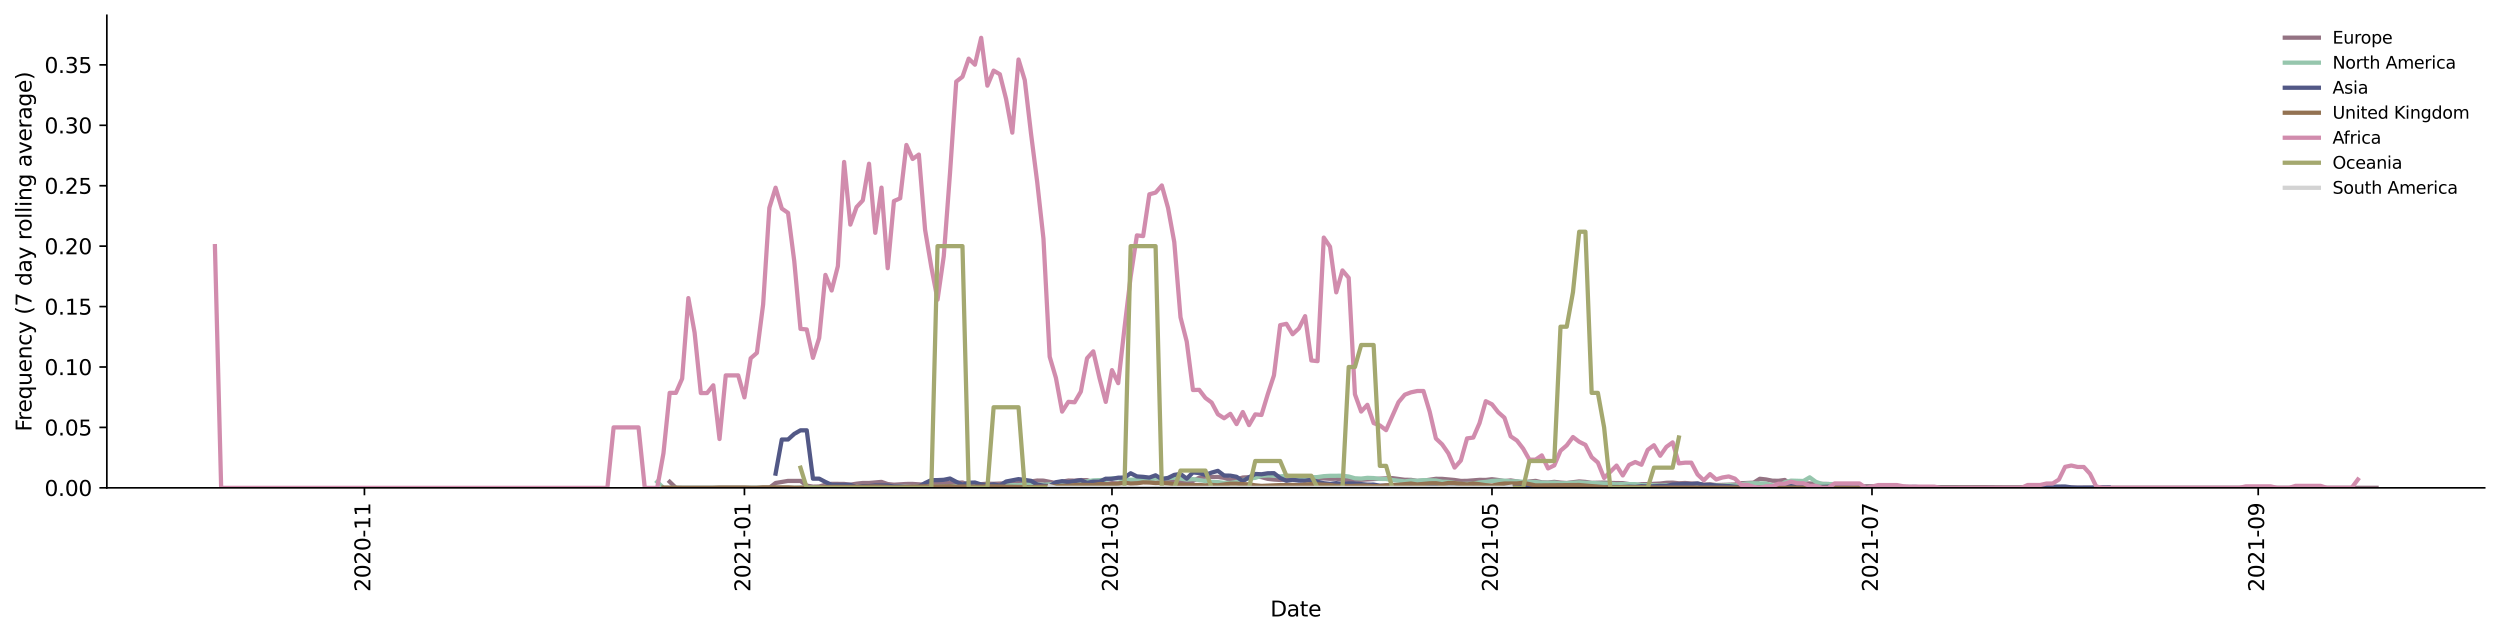 <?xml version="1.0" encoding="utf-8" standalone="no"?>
<!DOCTYPE svg PUBLIC "-//W3C//DTD SVG 1.1//EN"
  "http://www.w3.org/Graphics/SVG/1.1/DTD/svg11.dtd">
<svg height="298.621pt" version="1.1" viewBox="0 0 1173.344 298.621" width="1173.344pt" xmlns="http://www.w3.org/2000/svg" xmlns:xlink="http://www.w3.org/1999/xlink">
 <defs>
  <style type="text/css">*{stroke-linecap:butt;stroke-linejoin:round;}</style>
 </defs>
 <g id="figure_1">
  <g id="patch_1">
   <path d="M 0 298.621 
L 1173.344 298.621 
L 1173.344 0 
L 0 0 
z
" style="fill:#ffffff;"/>
  </g>
  <g id="axes_1">
   <g id="patch_2">
    <path d="M 50.144 228.96 
L 1166.144 228.96 
L 1166.144 7.2 
L 50.144 7.2 
z
" style="fill:#ffffff;"/>
   </g>
   <g id="matplotlib.axis_1">
    <g id="xtick_1">
     <g id="line2d_1">
      <defs>
       <path d="M 0 0 
L 0 3.5 
" id="ma0081a79ae" style="stroke:#000000;stroke-width:0.8;"/>
      </defs>
      <g>
       <use style="stroke:#000000;stroke-width:0.8;" x="171.041" xlink:href="#ma0081a79ae" y="228.96"/>
      </g>
     </g>
     <g id="text_1">
      <!-- 2020-11 -->
      <g transform="translate(173.801 277.743)rotate(-90)scale(0.1 -0.1)">
       <defs>
        <path d="M 1228 531 
L 3431 531 
L 3431 0 
L 469 0 
L 469 531 
Q 828 903 1448 1529 
Q 2069 2156 2228 2338 
Q 2531 2678 2651 2914 
Q 2772 3150 2772 3378 
Q 2772 3750 2511 3984 
Q 2250 4219 1831 4219 
Q 1534 4219 1204 4116 
Q 875 4013 500 3803 
L 500 4441 
Q 881 4594 1212 4672 
Q 1544 4750 1819 4750 
Q 2544 4750 2975 4387 
Q 3406 4025 3406 3419 
Q 3406 3131 3298 2873 
Q 3191 2616 2906 2266 
Q 2828 2175 2409 1742 
Q 1991 1309 1228 531 
z
" id="DejaVuSans-32" transform="scale(0.016)"/>
        <path d="M 2034 4250 
Q 1547 4250 1301 3770 
Q 1056 3291 1056 2328 
Q 1056 1369 1301 889 
Q 1547 409 2034 409 
Q 2525 409 2770 889 
Q 3016 1369 3016 2328 
Q 3016 3291 2770 3770 
Q 2525 4250 2034 4250 
z
M 2034 4750 
Q 2819 4750 3233 4129 
Q 3647 3509 3647 2328 
Q 3647 1150 3233 529 
Q 2819 -91 2034 -91 
Q 1250 -91 836 529 
Q 422 1150 422 2328 
Q 422 3509 836 4129 
Q 1250 4750 2034 4750 
z
" id="DejaVuSans-30" transform="scale(0.016)"/>
        <path d="M 313 2009 
L 1997 2009 
L 1997 1497 
L 313 1497 
L 313 2009 
z
" id="DejaVuSans-2d" transform="scale(0.016)"/>
        <path d="M 794 531 
L 1825 531 
L 1825 4091 
L 703 3866 
L 703 4441 
L 1819 4666 
L 2450 4666 
L 2450 531 
L 3481 531 
L 3481 0 
L 794 0 
L 794 531 
z
" id="DejaVuSans-31" transform="scale(0.016)"/>
       </defs>
       <use xlink:href="#DejaVuSans-32"/>
       <use x="63.623" xlink:href="#DejaVuSans-30"/>
       <use x="127.246" xlink:href="#DejaVuSans-32"/>
       <use x="190.869" xlink:href="#DejaVuSans-30"/>
       <use x="254.492" xlink:href="#DejaVuSans-2d"/>
       <use x="290.576" xlink:href="#DejaVuSans-31"/>
       <use x="354.199" xlink:href="#DejaVuSans-31"/>
      </g>
     </g>
    </g>
    <g id="xtick_2">
     <g id="line2d_2">
      <g>
       <use style="stroke:#000000;stroke-width:0.8;" x="349.391" xlink:href="#ma0081a79ae" y="228.96"/>
      </g>
     </g>
     <g id="text_2">
      <!-- 2021-01 -->
      <g transform="translate(352.15 277.743)rotate(-90)scale(0.1 -0.1)">
       <use xlink:href="#DejaVuSans-32"/>
       <use x="63.623" xlink:href="#DejaVuSans-30"/>
       <use x="127.246" xlink:href="#DejaVuSans-32"/>
       <use x="190.869" xlink:href="#DejaVuSans-31"/>
       <use x="254.492" xlink:href="#DejaVuSans-2d"/>
       <use x="290.576" xlink:href="#DejaVuSans-30"/>
       <use x="354.199" xlink:href="#DejaVuSans-31"/>
      </g>
     </g>
    </g>
    <g id="xtick_3">
     <g id="line2d_3">
      <g>
       <use style="stroke:#000000;stroke-width:0.8;" x="521.893" xlink:href="#ma0081a79ae" y="228.96"/>
      </g>
     </g>
     <g id="text_3">
      <!-- 2021-03 -->
      <g transform="translate(524.652 277.743)rotate(-90)scale(0.1 -0.1)">
       <defs>
        <path d="M 2597 2516 
Q 3050 2419 3304 2112 
Q 3559 1806 3559 1356 
Q 3559 666 3084 287 
Q 2609 -91 1734 -91 
Q 1441 -91 1130 -33 
Q 819 25 488 141 
L 488 750 
Q 750 597 1062 519 
Q 1375 441 1716 441 
Q 2309 441 2620 675 
Q 2931 909 2931 1356 
Q 2931 1769 2642 2001 
Q 2353 2234 1838 2234 
L 1294 2234 
L 1294 2753 
L 1863 2753 
Q 2328 2753 2575 2939 
Q 2822 3125 2822 3475 
Q 2822 3834 2567 4026 
Q 2313 4219 1838 4219 
Q 1578 4219 1281 4162 
Q 984 4106 628 3988 
L 628 4550 
Q 988 4650 1302 4700 
Q 1616 4750 1894 4750 
Q 2613 4750 3031 4423 
Q 3450 4097 3450 3541 
Q 3450 3153 3228 2886 
Q 3006 2619 2597 2516 
z
" id="DejaVuSans-33" transform="scale(0.016)"/>
       </defs>
       <use xlink:href="#DejaVuSans-32"/>
       <use x="63.623" xlink:href="#DejaVuSans-30"/>
       <use x="127.246" xlink:href="#DejaVuSans-32"/>
       <use x="190.869" xlink:href="#DejaVuSans-31"/>
       <use x="254.492" xlink:href="#DejaVuSans-2d"/>
       <use x="290.576" xlink:href="#DejaVuSans-30"/>
       <use x="354.199" xlink:href="#DejaVuSans-33"/>
      </g>
     </g>
    </g>
    <g id="xtick_4">
     <g id="line2d_4">
      <g>
       <use style="stroke:#000000;stroke-width:0.8;" x="700.242" xlink:href="#ma0081a79ae" y="228.96"/>
      </g>
     </g>
     <g id="text_4">
      <!-- 2021-05 -->
      <g transform="translate(703.002 277.743)rotate(-90)scale(0.1 -0.1)">
       <defs>
        <path d="M 691 4666 
L 3169 4666 
L 3169 4134 
L 1269 4134 
L 1269 2991 
Q 1406 3038 1543 3061 
Q 1681 3084 1819 3084 
Q 2600 3084 3056 2656 
Q 3513 2228 3513 1497 
Q 3513 744 3044 326 
Q 2575 -91 1722 -91 
Q 1428 -91 1123 -41 
Q 819 9 494 109 
L 494 744 
Q 775 591 1075 516 
Q 1375 441 1709 441 
Q 2250 441 2565 725 
Q 2881 1009 2881 1497 
Q 2881 1984 2565 2268 
Q 2250 2553 1709 2553 
Q 1456 2553 1204 2497 
Q 953 2441 691 2322 
L 691 4666 
z
" id="DejaVuSans-35" transform="scale(0.016)"/>
       </defs>
       <use xlink:href="#DejaVuSans-32"/>
       <use x="63.623" xlink:href="#DejaVuSans-30"/>
       <use x="127.246" xlink:href="#DejaVuSans-32"/>
       <use x="190.869" xlink:href="#DejaVuSans-31"/>
       <use x="254.492" xlink:href="#DejaVuSans-2d"/>
       <use x="290.576" xlink:href="#DejaVuSans-30"/>
       <use x="354.199" xlink:href="#DejaVuSans-35"/>
      </g>
     </g>
    </g>
    <g id="xtick_5">
     <g id="line2d_5">
      <g>
       <use style="stroke:#000000;stroke-width:0.8;" x="878.592" xlink:href="#ma0081a79ae" y="228.96"/>
      </g>
     </g>
     <g id="text_5">
      <!-- 2021-07 -->
      <g transform="translate(881.351 277.743)rotate(-90)scale(0.1 -0.1)">
       <defs>
        <path d="M 525 4666 
L 3525 4666 
L 3525 4397 
L 1831 0 
L 1172 0 
L 2766 4134 
L 525 4134 
L 525 4666 
z
" id="DejaVuSans-37" transform="scale(0.016)"/>
       </defs>
       <use xlink:href="#DejaVuSans-32"/>
       <use x="63.623" xlink:href="#DejaVuSans-30"/>
       <use x="127.246" xlink:href="#DejaVuSans-32"/>
       <use x="190.869" xlink:href="#DejaVuSans-31"/>
       <use x="254.492" xlink:href="#DejaVuSans-2d"/>
       <use x="290.576" xlink:href="#DejaVuSans-30"/>
       <use x="354.199" xlink:href="#DejaVuSans-37"/>
      </g>
     </g>
    </g>
    <g id="xtick_6">
     <g id="line2d_6">
      <g>
       <use style="stroke:#000000;stroke-width:0.8;" x="1059.865" xlink:href="#ma0081a79ae" y="228.96"/>
      </g>
     </g>
     <g id="text_6">
      <!-- 2021-09 -->
      <g transform="translate(1062.624 277.743)rotate(-90)scale(0.1 -0.1)">
       <defs>
        <path d="M 703 97 
L 703 672 
Q 941 559 1184 500 
Q 1428 441 1663 441 
Q 2288 441 2617 861 
Q 2947 1281 2994 2138 
Q 2813 1869 2534 1725 
Q 2256 1581 1919 1581 
Q 1219 1581 811 2004 
Q 403 2428 403 3163 
Q 403 3881 828 4315 
Q 1253 4750 1959 4750 
Q 2769 4750 3195 4129 
Q 3622 3509 3622 2328 
Q 3622 1225 3098 567 
Q 2575 -91 1691 -91 
Q 1453 -91 1209 -44 
Q 966 3 703 97 
z
M 1959 2075 
Q 2384 2075 2632 2365 
Q 2881 2656 2881 3163 
Q 2881 3666 2632 3958 
Q 2384 4250 1959 4250 
Q 1534 4250 1286 3958 
Q 1038 3666 1038 3163 
Q 1038 2656 1286 2365 
Q 1534 2075 1959 2075 
z
" id="DejaVuSans-39" transform="scale(0.016)"/>
       </defs>
       <use xlink:href="#DejaVuSans-32"/>
       <use x="63.623" xlink:href="#DejaVuSans-30"/>
       <use x="127.246" xlink:href="#DejaVuSans-32"/>
       <use x="190.869" xlink:href="#DejaVuSans-31"/>
       <use x="254.492" xlink:href="#DejaVuSans-2d"/>
       <use x="290.576" xlink:href="#DejaVuSans-30"/>
       <use x="354.199" xlink:href="#DejaVuSans-39"/>
      </g>
     </g>
    </g>
    <g id="text_7">
     <!-- Date -->
     <g transform="translate(596.193 289.341)scale(0.1 -0.1)">
      <defs>
       <path d="M 1259 4147 
L 1259 519 
L 2022 519 
Q 2988 519 3436 956 
Q 3884 1394 3884 2338 
Q 3884 3275 3436 3711 
Q 2988 4147 2022 4147 
L 1259 4147 
z
M 628 4666 
L 1925 4666 
Q 3281 4666 3915 4102 
Q 4550 3538 4550 2338 
Q 4550 1131 3912 565 
Q 3275 0 1925 0 
L 628 0 
L 628 4666 
z
" id="DejaVuSans-44" transform="scale(0.016)"/>
       <path d="M 2194 1759 
Q 1497 1759 1228 1600 
Q 959 1441 959 1056 
Q 959 750 1161 570 
Q 1363 391 1709 391 
Q 2188 391 2477 730 
Q 2766 1069 2766 1631 
L 2766 1759 
L 2194 1759 
z
M 3341 1997 
L 3341 0 
L 2766 0 
L 2766 531 
Q 2569 213 2275 61 
Q 1981 -91 1556 -91 
Q 1019 -91 701 211 
Q 384 513 384 1019 
Q 384 1609 779 1909 
Q 1175 2209 1959 2209 
L 2766 2209 
L 2766 2266 
Q 2766 2663 2505 2880 
Q 2244 3097 1772 3097 
Q 1472 3097 1187 3025 
Q 903 2953 641 2809 
L 641 3341 
Q 956 3463 1253 3523 
Q 1550 3584 1831 3584 
Q 2591 3584 2966 3190 
Q 3341 2797 3341 1997 
z
" id="DejaVuSans-61" transform="scale(0.016)"/>
       <path d="M 1172 4494 
L 1172 3500 
L 2356 3500 
L 2356 3053 
L 1172 3053 
L 1172 1153 
Q 1172 725 1289 603 
Q 1406 481 1766 481 
L 2356 481 
L 2356 0 
L 1766 0 
Q 1100 0 847 248 
Q 594 497 594 1153 
L 594 3053 
L 172 3053 
L 172 3500 
L 594 3500 
L 594 4494 
L 1172 4494 
z
" id="DejaVuSans-74" transform="scale(0.016)"/>
       <path d="M 3597 1894 
L 3597 1613 
L 953 1613 
Q 991 1019 1311 708 
Q 1631 397 2203 397 
Q 2534 397 2845 478 
Q 3156 559 3463 722 
L 3463 178 
Q 3153 47 2828 -22 
Q 2503 -91 2169 -91 
Q 1331 -91 842 396 
Q 353 884 353 1716 
Q 353 2575 817 3079 
Q 1281 3584 2069 3584 
Q 2775 3584 3186 3129 
Q 3597 2675 3597 1894 
z
M 3022 2063 
Q 3016 2534 2758 2815 
Q 2500 3097 2075 3097 
Q 1594 3097 1305 2825 
Q 1016 2553 972 2059 
L 3022 2063 
z
" id="DejaVuSans-65" transform="scale(0.016)"/>
      </defs>
      <use xlink:href="#DejaVuSans-44"/>
      <use x="77.002" xlink:href="#DejaVuSans-61"/>
      <use x="138.281" xlink:href="#DejaVuSans-74"/>
      <use x="177.49" xlink:href="#DejaVuSans-65"/>
     </g>
    </g>
   </g>
   <g id="matplotlib.axis_2">
    <g id="ytick_1">
     <g id="line2d_7">
      <defs>
       <path d="M 0 0 
L -3.5 0 
" id="m4ad07dc335" style="stroke:#000000;stroke-width:0.8;"/>
      </defs>
      <g>
       <use style="stroke:#000000;stroke-width:0.8;" x="50.144" xlink:href="#m4ad07dc335" y="228.96"/>
      </g>
     </g>
     <g id="text_8">
      <!-- 0.00 -->
      <g transform="translate(20.878 232.759)scale(0.1 -0.1)">
       <defs>
        <path d="M 684 794 
L 1344 794 
L 1344 0 
L 684 0 
L 684 794 
z
" id="DejaVuSans-2e" transform="scale(0.016)"/>
       </defs>
       <use xlink:href="#DejaVuSans-30"/>
       <use x="63.623" xlink:href="#DejaVuSans-2e"/>
       <use x="95.41" xlink:href="#DejaVuSans-30"/>
       <use x="159.033" xlink:href="#DejaVuSans-30"/>
      </g>
     </g>
    </g>
    <g id="ytick_2">
     <g id="line2d_8">
      <g>
       <use style="stroke:#000000;stroke-width:0.8;" x="50.144" xlink:href="#m4ad07dc335" y="200.601"/>
      </g>
     </g>
     <g id="text_9">
      <!-- 0.05 -->
      <g transform="translate(20.878 204.4)scale(0.1 -0.1)">
       <use xlink:href="#DejaVuSans-30"/>
       <use x="63.623" xlink:href="#DejaVuSans-2e"/>
       <use x="95.41" xlink:href="#DejaVuSans-30"/>
       <use x="159.033" xlink:href="#DejaVuSans-35"/>
      </g>
     </g>
    </g>
    <g id="ytick_3">
     <g id="line2d_9">
      <g>
       <use style="stroke:#000000;stroke-width:0.8;" x="50.144" xlink:href="#m4ad07dc335" y="172.241"/>
      </g>
     </g>
     <g id="text_10">
      <!-- 0.10 -->
      <g transform="translate(20.878 176.041)scale(0.1 -0.1)">
       <use xlink:href="#DejaVuSans-30"/>
       <use x="63.623" xlink:href="#DejaVuSans-2e"/>
       <use x="95.41" xlink:href="#DejaVuSans-31"/>
       <use x="159.033" xlink:href="#DejaVuSans-30"/>
      </g>
     </g>
    </g>
    <g id="ytick_4">
     <g id="line2d_10">
      <g>
       <use style="stroke:#000000;stroke-width:0.8;" x="50.144" xlink:href="#m4ad07dc335" y="143.882"/>
      </g>
     </g>
     <g id="text_11">
      <!-- 0.15 -->
      <g transform="translate(20.878 147.681)scale(0.1 -0.1)">
       <use xlink:href="#DejaVuSans-30"/>
       <use x="63.623" xlink:href="#DejaVuSans-2e"/>
       <use x="95.41" xlink:href="#DejaVuSans-31"/>
       <use x="159.033" xlink:href="#DejaVuSans-35"/>
      </g>
     </g>
    </g>
    <g id="ytick_5">
     <g id="line2d_11">
      <g>
       <use style="stroke:#000000;stroke-width:0.8;" x="50.144" xlink:href="#m4ad07dc335" y="115.523"/>
      </g>
     </g>
     <g id="text_12">
      <!-- 0.20 -->
      <g transform="translate(20.878 119.322)scale(0.1 -0.1)">
       <use xlink:href="#DejaVuSans-30"/>
       <use x="63.623" xlink:href="#DejaVuSans-2e"/>
       <use x="95.41" xlink:href="#DejaVuSans-32"/>
       <use x="159.033" xlink:href="#DejaVuSans-30"/>
      </g>
     </g>
    </g>
    <g id="ytick_6">
     <g id="line2d_12">
      <g>
       <use style="stroke:#000000;stroke-width:0.8;" x="50.144" xlink:href="#m4ad07dc335" y="87.164"/>
      </g>
     </g>
     <g id="text_13">
      <!-- 0.25 -->
      <g transform="translate(20.878 90.963)scale(0.1 -0.1)">
       <use xlink:href="#DejaVuSans-30"/>
       <use x="63.623" xlink:href="#DejaVuSans-2e"/>
       <use x="95.41" xlink:href="#DejaVuSans-32"/>
       <use x="159.033" xlink:href="#DejaVuSans-35"/>
      </g>
     </g>
    </g>
    <g id="ytick_7">
     <g id="line2d_13">
      <g>
       <use style="stroke:#000000;stroke-width:0.8;" x="50.144" xlink:href="#m4ad07dc335" y="58.804"/>
      </g>
     </g>
     <g id="text_14">
      <!-- 0.30 -->
      <g transform="translate(20.878 62.604)scale(0.1 -0.1)">
       <use xlink:href="#DejaVuSans-30"/>
       <use x="63.623" xlink:href="#DejaVuSans-2e"/>
       <use x="95.41" xlink:href="#DejaVuSans-33"/>
       <use x="159.033" xlink:href="#DejaVuSans-30"/>
      </g>
     </g>
    </g>
    <g id="ytick_8">
     <g id="line2d_14">
      <g>
       <use style="stroke:#000000;stroke-width:0.8;" x="50.144" xlink:href="#m4ad07dc335" y="30.445"/>
      </g>
     </g>
     <g id="text_15">
      <!-- 0.35 -->
      <g transform="translate(20.878 34.244)scale(0.1 -0.1)">
       <use xlink:href="#DejaVuSans-30"/>
       <use x="63.623" xlink:href="#DejaVuSans-2e"/>
       <use x="95.41" xlink:href="#DejaVuSans-33"/>
       <use x="159.033" xlink:href="#DejaVuSans-35"/>
      </g>
     </g>
    </g>
    <g id="text_16">
     <!-- Frequency (7 day rolling average) -->
     <g transform="translate(14.798 202.529)rotate(-90)scale(0.1 -0.1)">
      <defs>
       <path d="M 628 4666 
L 3309 4666 
L 3309 4134 
L 1259 4134 
L 1259 2759 
L 3109 2759 
L 3109 2228 
L 1259 2228 
L 1259 0 
L 628 0 
L 628 4666 
z
" id="DejaVuSans-46" transform="scale(0.016)"/>
       <path d="M 2631 2963 
Q 2534 3019 2420 3045 
Q 2306 3072 2169 3072 
Q 1681 3072 1420 2755 
Q 1159 2438 1159 1844 
L 1159 0 
L 581 0 
L 581 3500 
L 1159 3500 
L 1159 2956 
Q 1341 3275 1631 3429 
Q 1922 3584 2338 3584 
Q 2397 3584 2469 3576 
Q 2541 3569 2628 3553 
L 2631 2963 
z
" id="DejaVuSans-72" transform="scale(0.016)"/>
       <path d="M 947 1747 
Q 947 1113 1208 752 
Q 1469 391 1925 391 
Q 2381 391 2643 752 
Q 2906 1113 2906 1747 
Q 2906 2381 2643 2742 
Q 2381 3103 1925 3103 
Q 1469 3103 1208 2742 
Q 947 2381 947 1747 
z
M 2906 525 
Q 2725 213 2448 61 
Q 2172 -91 1784 -91 
Q 1150 -91 751 415 
Q 353 922 353 1747 
Q 353 2572 751 3078 
Q 1150 3584 1784 3584 
Q 2172 3584 2448 3432 
Q 2725 3281 2906 2969 
L 2906 3500 
L 3481 3500 
L 3481 -1331 
L 2906 -1331 
L 2906 525 
z
" id="DejaVuSans-71" transform="scale(0.016)"/>
       <path d="M 544 1381 
L 544 3500 
L 1119 3500 
L 1119 1403 
Q 1119 906 1312 657 
Q 1506 409 1894 409 
Q 2359 409 2629 706 
Q 2900 1003 2900 1516 
L 2900 3500 
L 3475 3500 
L 3475 0 
L 2900 0 
L 2900 538 
Q 2691 219 2414 64 
Q 2138 -91 1772 -91 
Q 1169 -91 856 284 
Q 544 659 544 1381 
z
M 1991 3584 
L 1991 3584 
z
" id="DejaVuSans-75" transform="scale(0.016)"/>
       <path d="M 3513 2113 
L 3513 0 
L 2938 0 
L 2938 2094 
Q 2938 2591 2744 2837 
Q 2550 3084 2163 3084 
Q 1697 3084 1428 2787 
Q 1159 2491 1159 1978 
L 1159 0 
L 581 0 
L 581 3500 
L 1159 3500 
L 1159 2956 
Q 1366 3272 1645 3428 
Q 1925 3584 2291 3584 
Q 2894 3584 3203 3211 
Q 3513 2838 3513 2113 
z
" id="DejaVuSans-6e" transform="scale(0.016)"/>
       <path d="M 3122 3366 
L 3122 2828 
Q 2878 2963 2633 3030 
Q 2388 3097 2138 3097 
Q 1578 3097 1268 2742 
Q 959 2388 959 1747 
Q 959 1106 1268 751 
Q 1578 397 2138 397 
Q 2388 397 2633 464 
Q 2878 531 3122 666 
L 3122 134 
Q 2881 22 2623 -34 
Q 2366 -91 2075 -91 
Q 1284 -91 818 406 
Q 353 903 353 1747 
Q 353 2603 823 3093 
Q 1294 3584 2113 3584 
Q 2378 3584 2631 3529 
Q 2884 3475 3122 3366 
z
" id="DejaVuSans-63" transform="scale(0.016)"/>
       <path d="M 2059 -325 
Q 1816 -950 1584 -1140 
Q 1353 -1331 966 -1331 
L 506 -1331 
L 506 -850 
L 844 -850 
Q 1081 -850 1212 -737 
Q 1344 -625 1503 -206 
L 1606 56 
L 191 3500 
L 800 3500 
L 1894 763 
L 2988 3500 
L 3597 3500 
L 2059 -325 
z
" id="DejaVuSans-79" transform="scale(0.016)"/>
       <path id="DejaVuSans-20" transform="scale(0.016)"/>
       <path d="M 1984 4856 
Q 1566 4138 1362 3434 
Q 1159 2731 1159 2009 
Q 1159 1288 1364 580 
Q 1569 -128 1984 -844 
L 1484 -844 
Q 1016 -109 783 600 
Q 550 1309 550 2009 
Q 550 2706 781 3412 
Q 1013 4119 1484 4856 
L 1984 4856 
z
" id="DejaVuSans-28" transform="scale(0.016)"/>
       <path d="M 2906 2969 
L 2906 4863 
L 3481 4863 
L 3481 0 
L 2906 0 
L 2906 525 
Q 2725 213 2448 61 
Q 2172 -91 1784 -91 
Q 1150 -91 751 415 
Q 353 922 353 1747 
Q 353 2572 751 3078 
Q 1150 3584 1784 3584 
Q 2172 3584 2448 3432 
Q 2725 3281 2906 2969 
z
M 947 1747 
Q 947 1113 1208 752 
Q 1469 391 1925 391 
Q 2381 391 2643 752 
Q 2906 1113 2906 1747 
Q 2906 2381 2643 2742 
Q 2381 3103 1925 3103 
Q 1469 3103 1208 2742 
Q 947 2381 947 1747 
z
" id="DejaVuSans-64" transform="scale(0.016)"/>
       <path d="M 1959 3097 
Q 1497 3097 1228 2736 
Q 959 2375 959 1747 
Q 959 1119 1226 758 
Q 1494 397 1959 397 
Q 2419 397 2687 759 
Q 2956 1122 2956 1747 
Q 2956 2369 2687 2733 
Q 2419 3097 1959 3097 
z
M 1959 3584 
Q 2709 3584 3137 3096 
Q 3566 2609 3566 1747 
Q 3566 888 3137 398 
Q 2709 -91 1959 -91 
Q 1206 -91 779 398 
Q 353 888 353 1747 
Q 353 2609 779 3096 
Q 1206 3584 1959 3584 
z
" id="DejaVuSans-6f" transform="scale(0.016)"/>
       <path d="M 603 4863 
L 1178 4863 
L 1178 0 
L 603 0 
L 603 4863 
z
" id="DejaVuSans-6c" transform="scale(0.016)"/>
       <path d="M 603 3500 
L 1178 3500 
L 1178 0 
L 603 0 
L 603 3500 
z
M 603 4863 
L 1178 4863 
L 1178 4134 
L 603 4134 
L 603 4863 
z
" id="DejaVuSans-69" transform="scale(0.016)"/>
       <path d="M 2906 1791 
Q 2906 2416 2648 2759 
Q 2391 3103 1925 3103 
Q 1463 3103 1205 2759 
Q 947 2416 947 1791 
Q 947 1169 1205 825 
Q 1463 481 1925 481 
Q 2391 481 2648 825 
Q 2906 1169 2906 1791 
z
M 3481 434 
Q 3481 -459 3084 -895 
Q 2688 -1331 1869 -1331 
Q 1566 -1331 1297 -1286 
Q 1028 -1241 775 -1147 
L 775 -588 
Q 1028 -725 1275 -790 
Q 1522 -856 1778 -856 
Q 2344 -856 2625 -561 
Q 2906 -266 2906 331 
L 2906 616 
Q 2728 306 2450 153 
Q 2172 0 1784 0 
Q 1141 0 747 490 
Q 353 981 353 1791 
Q 353 2603 747 3093 
Q 1141 3584 1784 3584 
Q 2172 3584 2450 3431 
Q 2728 3278 2906 2969 
L 2906 3500 
L 3481 3500 
L 3481 434 
z
" id="DejaVuSans-67" transform="scale(0.016)"/>
       <path d="M 191 3500 
L 800 3500 
L 1894 563 
L 2988 3500 
L 3597 3500 
L 2284 0 
L 1503 0 
L 191 3500 
z
" id="DejaVuSans-76" transform="scale(0.016)"/>
       <path d="M 513 4856 
L 1013 4856 
Q 1481 4119 1714 3412 
Q 1947 2706 1947 2009 
Q 1947 1309 1714 600 
Q 1481 -109 1013 -844 
L 513 -844 
Q 928 -128 1133 580 
Q 1338 1288 1338 2009 
Q 1338 2731 1133 3434 
Q 928 4138 513 4856 
z
" id="DejaVuSans-29" transform="scale(0.016)"/>
      </defs>
      <use xlink:href="#DejaVuSans-46"/>
      <use x="50.27" xlink:href="#DejaVuSans-72"/>
      <use x="89.133" xlink:href="#DejaVuSans-65"/>
      <use x="150.656" xlink:href="#DejaVuSans-71"/>
      <use x="214.133" xlink:href="#DejaVuSans-75"/>
      <use x="277.512" xlink:href="#DejaVuSans-65"/>
      <use x="339.035" xlink:href="#DejaVuSans-6e"/>
      <use x="402.414" xlink:href="#DejaVuSans-63"/>
      <use x="457.395" xlink:href="#DejaVuSans-79"/>
      <use x="516.574" xlink:href="#DejaVuSans-20"/>
      <use x="548.361" xlink:href="#DejaVuSans-28"/>
      <use x="587.375" xlink:href="#DejaVuSans-37"/>
      <use x="650.998" xlink:href="#DejaVuSans-20"/>
      <use x="682.785" xlink:href="#DejaVuSans-64"/>
      <use x="746.262" xlink:href="#DejaVuSans-61"/>
      <use x="807.541" xlink:href="#DejaVuSans-79"/>
      <use x="866.721" xlink:href="#DejaVuSans-20"/>
      <use x="898.508" xlink:href="#DejaVuSans-72"/>
      <use x="937.371" xlink:href="#DejaVuSans-6f"/>
      <use x="998.553" xlink:href="#DejaVuSans-6c"/>
      <use x="1026.336" xlink:href="#DejaVuSans-6c"/>
      <use x="1054.119" xlink:href="#DejaVuSans-69"/>
      <use x="1081.902" xlink:href="#DejaVuSans-6e"/>
      <use x="1145.281" xlink:href="#DejaVuSans-67"/>
      <use x="1208.758" xlink:href="#DejaVuSans-20"/>
      <use x="1240.545" xlink:href="#DejaVuSans-61"/>
      <use x="1301.824" xlink:href="#DejaVuSans-76"/>
      <use x="1361.004" xlink:href="#DejaVuSans-65"/>
      <use x="1422.527" xlink:href="#DejaVuSans-72"/>
      <use x="1463.641" xlink:href="#DejaVuSans-61"/>
      <use x="1524.92" xlink:href="#DejaVuSans-67"/>
      <use x="1588.396" xlink:href="#DejaVuSans-65"/>
      <use x="1649.92" xlink:href="#DejaVuSans-29"/>
     </g>
    </g>
   </g>
   <g id="line2d_15">
    <path clip-path="url(#p4f7ae1abcd)" d="M 314.306 226.124 
L 317.229 228.96 
L 361.086 228.96 
L 364.01 226.691 
L 369.857 225.708 
L 375.705 225.708 
L 378.628 227.928 
L 381.552 228.406 
L 384.476 228.343 
L 387.4 227.487 
L 390.323 227.083 
L 396.171 227.133 
L 399.095 227.475 
L 402.019 227.012 
L 404.942 226.687 
L 407.866 226.687 
L 413.714 226.172 
L 416.637 227.194 
L 419.561 227.493 
L 425.409 227.142 
L 428.332 227.134 
L 434.18 227.504 
L 437.104 227.366 
L 440.027 226.584 
L 442.951 226.862 
L 445.875 226.615 
L 448.799 226.648 
L 451.722 226.451 
L 454.646 227.563 
L 457.57 227.62 
L 460.494 227.243 
L 463.418 227.01 
L 466.341 227.07 
L 472.189 226.852 
L 475.113 227.21 
L 480.96 226.177 
L 483.884 225.963 
L 486.808 225.542 
L 489.731 225.581 
L 495.579 226.714 
L 498.503 226.056 
L 501.426 225.537 
L 504.35 225.59 
L 507.274 225.32 
L 510.198 225.359 
L 513.121 226.434 
L 516.045 227.072 
L 518.969 227.189 
L 521.893 226.751 
L 524.817 226.914 
L 533.588 225.529 
L 536.512 225.475 
L 539.435 224.731 
L 542.359 224.406 
L 545.283 224.908 
L 548.207 225.22 
L 551.13 225.918 
L 554.054 226.203 
L 556.978 226.3 
L 559.902 225.745 
L 562.825 224.208 
L 565.749 223.693 
L 568.673 223.893 
L 571.597 223.831 
L 574.52 224.262 
L 577.444 225.238 
L 580.368 224.975 
L 583.292 224.122 
L 586.216 223.965 
L 589.139 223.517 
L 592.063 223.933 
L 594.987 224.737 
L 597.911 225.069 
L 600.834 225.258 
L 603.758 225.072 
L 606.682 224.725 
L 609.606 224.107 
L 612.529 224.454 
L 615.453 224.157 
L 624.224 224.707 
L 627.148 224.658 
L 630.072 225.119 
L 632.996 225.408 
L 635.919 225.168 
L 638.843 225.183 
L 650.538 224.501 
L 653.462 224.401 
L 659.31 225.184 
L 662.233 225.214 
L 665.157 225.719 
L 668.081 225.58 
L 673.928 224.726 
L 676.852 224.752 
L 682.7 225.281 
L 685.623 225.716 
L 688.547 225.686 
L 694.395 225.218 
L 697.318 225.262 
L 700.242 224.915 
L 703.166 225.28 
L 706.09 225.819 
L 709.014 225.488 
L 711.937 225.937 
L 714.861 226.521 
L 717.785 226 
L 720.709 225.699 
L 723.632 226.386 
L 726.556 226.477 
L 729.48 226.154 
L 732.404 226.506 
L 735.327 226.694 
L 741.175 225.952 
L 744.099 226.178 
L 747.022 226.625 
L 752.87 226.483 
L 755.794 226.675 
L 761.641 226.756 
L 767.489 227.666 
L 770.413 227.239 
L 773.336 227.225 
L 779.184 226.946 
L 782.108 226.589 
L 785.031 226.524 
L 787.955 226.826 
L 790.879 226.686 
L 793.803 226.916 
L 796.726 227.019 
L 799.65 227.457 
L 802.574 227.306 
L 805.498 227.659 
L 814.269 227.403 
L 817.193 226.802 
L 823.04 226.541 
L 825.964 224.701 
L 828.888 225.035 
L 831.812 225.612 
L 834.735 225.666 
L 837.659 225.27 
L 840.583 227.329 
L 846.43 226.906 
L 849.354 226.903 
L 852.278 227.048 
L 858.125 227.156 
L 861.049 227.531 
L 863.973 227.644 
L 866.897 228.249 
L 869.82 228.414 
L 872.744 228.249 
L 881.516 228.213 
L 884.439 228.226 
L 887.363 228.618 
L 893.211 228.54 
L 899.058 228.727 
L 901.982 228.654 
L 919.524 228.847 
L 931.219 228.816 
L 939.991 228.895 
L 1115.416 228.937 
L 1115.416 228.937 
" style="fill:none;stroke:#947383;stroke-linecap:square;stroke-width:2;"/>
   </g>
   <g id="line2d_16">
    <path clip-path="url(#p4f7ae1abcd)" d="M 308.458 226.152 
L 311.382 228.96 
L 372.781 228.904 
L 381.552 228.656 
L 413.714 228.379 
L 419.561 228.552 
L 422.485 228.416 
L 428.332 228.572 
L 431.256 228.321 
L 437.104 228.547 
L 442.951 228.351 
L 448.799 228.234 
L 457.57 227.844 
L 460.494 227.979 
L 466.341 227.984 
L 469.265 228.172 
L 475.113 227.697 
L 478.036 227.712 
L 483.884 227.29 
L 489.731 227.538 
L 504.35 226.456 
L 510.198 225.921 
L 513.121 225.463 
L 518.969 225.214 
L 521.893 224.502 
L 524.817 224.525 
L 527.74 225.038 
L 530.664 225.168 
L 533.588 224.987 
L 536.512 225.521 
L 542.359 224.595 
L 545.283 224.687 
L 548.207 224.492 
L 551.13 224.158 
L 556.978 225.073 
L 559.902 224.855 
L 568.673 226.225 
L 571.597 226.267 
L 574.52 226.615 
L 577.444 226.68 
L 580.368 226.231 
L 583.292 225.34 
L 586.216 224.618 
L 589.139 224.271 
L 592.063 223.315 
L 594.987 223.144 
L 597.911 223.234 
L 600.834 223.613 
L 603.758 223.278 
L 606.682 223.618 
L 609.606 223.827 
L 612.529 224.171 
L 618.377 223.911 
L 621.301 223.482 
L 624.224 223.313 
L 630.072 223.28 
L 632.996 223.645 
L 635.919 224.473 
L 638.843 224.621 
L 641.767 224.275 
L 644.691 224.379 
L 647.615 224.784 
L 650.538 224.825 
L 653.462 225.298 
L 659.31 225.956 
L 662.233 225.537 
L 665.157 225.654 
L 668.081 225.337 
L 673.928 225.513 
L 676.852 226.077 
L 679.776 226.194 
L 685.623 227.172 
L 691.471 226.993 
L 694.395 226.421 
L 697.318 226.194 
L 700.242 225.739 
L 703.166 225.57 
L 706.09 225.585 
L 709.014 225.923 
L 711.937 225.906 
L 714.861 226.124 
L 720.709 226.242 
L 723.632 226.534 
L 726.556 226.585 
L 729.48 226.514 
L 732.404 226.843 
L 735.327 226.769 
L 741.175 226.401 
L 744.099 226.629 
L 747.022 226.67 
L 752.87 226.966 
L 755.794 227.044 
L 758.717 227.309 
L 761.641 227.192 
L 767.489 227.216 
L 770.413 227.657 
L 773.336 227.648 
L 779.184 227.878 
L 782.108 227.753 
L 793.803 227.729 
L 796.726 228.195 
L 802.574 227.792 
L 805.498 227.775 
L 808.421 227.958 
L 811.345 227.633 
L 814.269 227.843 
L 820.117 226.863 
L 823.04 226.811 
L 828.888 226.934 
L 831.812 227.762 
L 834.735 228.384 
L 837.659 226.368 
L 840.583 225.574 
L 846.43 225.748 
L 849.354 224.033 
L 852.278 226.158 
L 855.202 227.178 
L 861.049 227.178 
L 863.973 228.96 
L 866.897 228.749 
L 872.744 228.66 
L 878.592 228.608 
L 881.516 228.819 
L 887.363 228.908 
L 896.134 228.96 
L 904.906 228.874 
L 910.753 228.754 
L 919.524 228.84 
L 925.372 228.96 
L 928.296 228.925 
L 928.296 228.925 
" style="fill:none;stroke:#96c6ad;stroke-linecap:square;stroke-width:2;"/>
   </g>
   <g id="line2d_17">
    <path clip-path="url(#p4f7ae1abcd)" d="M 364.01 222.287 
L 366.933 206.273 
L 369.857 206.273 
L 372.781 203.635 
L 375.705 201.966 
L 378.628 201.966 
L 381.552 224.654 
L 384.476 224.654 
L 387.4 226.201 
L 390.323 227.565 
L 399.095 227.565 
L 402.019 228.656 
L 404.942 228.165 
L 407.866 228.165 
L 410.79 227.842 
L 416.637 227.842 
L 419.561 228.408 
L 422.485 228.408 
L 425.409 228.731 
L 428.332 228.731 
L 431.256 228.394 
L 434.18 226.722 
L 437.104 225.332 
L 440.027 225.332 
L 442.951 225.193 
L 445.875 224.587 
L 448.799 226.134 
L 451.722 227.524 
L 454.646 226.565 
L 457.57 226.466 
L 460.494 227.409 
L 463.418 227.763 
L 466.341 227.344 
L 469.265 227.927 
L 472.189 226.001 
L 478.036 224.874 
L 483.884 225.668 
L 486.808 227.402 
L 489.731 227.95 
L 492.655 228.11 
L 495.579 226.324 
L 498.503 225.845 
L 501.426 226.276 
L 507.274 225.359 
L 510.198 226.634 
L 513.121 226.056 
L 516.045 226.056 
L 518.969 224.668 
L 521.893 224.723 
L 524.817 224.196 
L 527.74 224.139 
L 530.664 222.121 
L 533.588 223.603 
L 536.512 223.807 
L 539.435 224.153 
L 542.359 223.077 
L 545.283 224.85 
L 548.207 224.307 
L 551.13 222.878 
L 554.054 222.464 
L 556.978 224.655 
L 559.902 221.711 
L 562.825 222.032 
L 565.749 222.871 
L 568.673 221.804 
L 571.597 220.996 
L 574.52 223.178 
L 577.444 223.244 
L 580.368 223.783 
L 583.292 225.815 
L 586.216 224.019 
L 589.139 222.451 
L 592.063 222.593 
L 594.987 222.134 
L 597.911 222.073 
L 600.834 224.341 
L 603.758 225.657 
L 606.682 225.168 
L 609.606 225.571 
L 612.529 225.633 
L 615.453 225.154 
L 618.377 226.115 
L 621.301 226.806 
L 624.224 227.108 
L 627.148 226.75 
L 630.072 227.192 
L 632.996 226.883 
L 635.919 226.947 
L 641.767 227.468 
L 644.691 227.449 
L 647.615 227.946 
L 653.462 227.885 
L 656.386 227.869 
L 659.31 228.261 
L 665.157 228.236 
L 668.081 228.361 
L 671.005 228.605 
L 673.928 228.605 
L 679.776 228.843 
L 682.7 228.843 
L 685.623 228.645 
L 694.395 228.422 
L 700.242 228.374 
L 706.09 227.818 
L 711.937 227.495 
L 714.861 227.652 
L 720.709 228.432 
L 723.632 228.332 
L 726.556 228.546 
L 729.48 228.636 
L 732.404 228.406 
L 735.327 228.3 
L 738.251 228.52 
L 741.175 228.52 
L 744.099 228.35 
L 747.022 228.58 
L 761.641 228.617 
L 764.565 228.437 
L 767.489 228.535 
L 770.413 228.197 
L 773.336 228.336 
L 779.184 228.106 
L 782.108 228.106 
L 785.031 227.413 
L 790.879 227.14 
L 793.803 227.19 
L 796.726 226.91 
L 799.65 227.63 
L 802.574 227.584 
L 808.421 228.176 
L 811.345 228.148 
L 814.269 228.459 
L 817.193 228.652 
L 823.04 228.652 
L 825.964 228.96 
L 828.888 228.96 
L 831.812 228.808 
L 834.735 227.906 
L 846.43 227.813 
L 849.354 228.716 
L 858.125 228.432 
L 861.049 228.553 
L 866.897 228.659 
L 869.82 228.837 
L 872.744 228.724 
L 875.668 228.847 
L 884.439 228.847 
L 887.363 228.732 
L 890.287 228.732 
L 893.211 228.612 
L 899.058 228.526 
L 901.982 228.753 
L 904.906 228.753 
L 907.829 228.874 
L 954.61 228.96 
L 957.533 228.565 
L 960.457 228.422 
L 969.228 228.344 
L 972.152 228.739 
L 975.076 228.881 
L 986.771 228.795 
L 989.695 228.758 
L 989.695 228.758 
" style="fill:none;stroke:#525886;stroke-linecap:square;stroke-width:2;"/>
   </g>
   <g id="line2d_18">
    <path clip-path="url(#p4f7ae1abcd)" d="M 311.382 228.827 
L 320.153 228.96 
L 334.772 228.96 
L 337.696 228.84 
L 349.391 228.84 
L 352.315 228.96 
L 355.238 228.96 
L 358.162 228.743 
L 369.857 228.743 
L 372.781 228.908 
L 381.552 228.859 
L 387.4 228.641 
L 390.323 228.548 
L 396.171 228.542 
L 404.942 228.489 
L 410.79 228.331 
L 416.637 228.526 
L 419.561 228.745 
L 425.409 228.626 
L 434.18 228.264 
L 437.104 228.413 
L 445.875 228.213 
L 448.799 228.456 
L 451.722 228.311 
L 454.646 228.466 
L 460.494 228.414 
L 463.418 228.244 
L 480.96 228.593 
L 483.884 228.697 
L 486.808 228.467 
L 495.579 228.245 
L 498.503 228.023 
L 501.426 228.039 
L 504.35 227.675 
L 507.274 227.557 
L 513.121 227.66 
L 516.045 227.171 
L 518.969 227.348 
L 521.893 227.303 
L 524.817 226.997 
L 527.74 226.53 
L 530.664 226.967 
L 533.588 226.829 
L 536.512 226.417 
L 539.435 226.473 
L 542.359 226.717 
L 545.283 226.656 
L 548.207 226.892 
L 551.13 227.265 
L 554.054 227.467 
L 559.902 227.669 
L 562.825 227.614 
L 565.749 227.812 
L 568.673 227.595 
L 571.597 227.777 
L 577.444 227 
L 580.368 227.015 
L 583.292 227.249 
L 586.216 227.328 
L 589.139 227.785 
L 592.063 228.053 
L 600.834 227.672 
L 606.682 227.589 
L 609.606 227.696 
L 615.453 227.19 
L 624.224 227.642 
L 627.148 228.024 
L 632.996 228.125 
L 638.843 227.943 
L 641.767 227.967 
L 644.691 228.188 
L 647.615 228.114 
L 650.538 227.783 
L 656.386 227.524 
L 662.233 226.941 
L 665.157 227.393 
L 671.005 226.842 
L 673.928 226.796 
L 676.852 227.24 
L 679.776 226.676 
L 682.7 226.745 
L 688.547 227.378 
L 691.471 226.949 
L 694.395 227.281 
L 697.318 227.726 
L 700.242 227.9 
L 703.166 227.316 
L 706.09 226.943 
L 711.937 226.895 
L 714.861 226.614 
L 720.709 227.831 
L 741.175 227.633 
L 752.87 228.659 
L 755.794 228.802 
L 761.641 228.599 
L 767.489 228.699 
L 770.413 228.639 
L 776.26 228.842 
L 782.108 228.848 
L 787.955 228.859 
L 951.686 228.934 
L 951.686 228.934 
" style="fill:none;stroke:#937252;stroke-linecap:square;stroke-width:2;"/>
   </g>
   <g id="line2d_19">
    <path clip-path="url(#p4f7ae1abcd)" d="M 100.871 115.523 
L 103.795 228.96 
L 285.068 228.96 
L 287.992 200.601 
L 299.687 200.601 
L 302.611 228.96 
L 308.458 228.96 
L 311.382 212.755 
L 314.306 184.395 
L 317.229 184.395 
L 320.153 177.723 
L 323.077 139.91 
L 326.001 156.116 
L 328.924 184.475 
L 331.848 184.475 
L 334.772 180.835 
L 337.696 206.043 
L 340.62 176.192 
L 346.467 176.192 
L 349.391 186.504 
L 352.315 168.171 
L 355.238 165.612 
L 358.162 142.925 
L 361.086 97.55 
L 364.01 88.097 
L 366.933 97.885 
L 369.857 99.91 
L 372.781 122.598 
L 375.705 154.36 
L 378.628 154.616 
L 381.552 167.942 
L 384.476 158.624 
L 387.4 129.031 
L 390.323 136.342 
L 393.247 124.915 
L 396.171 76.019 
L 399.095 105.41 
L 402.019 97.19 
L 404.942 94.039 
L 407.866 76.851 
L 410.79 109.262 
L 413.714 88.064 
L 416.637 125.876 
L 419.561 94.366 
L 422.485 93.062 
L 425.409 68.05 
L 428.332 74.604 
L 431.256 72.541 
L 434.18 107.833 
L 437.104 125.342 
L 440.027 140.631 
L 442.951 120.213 
L 445.875 81.245 
L 448.799 38.301 
L 451.722 36.026 
L 454.646 27.518 
L 457.57 30.354 
L 460.494 17.76 
L 463.418 40.198 
L 466.341 33.142 
L 469.265 34.844 
L 472.189 46.445 
L 475.113 62.258 
L 478.036 27.936 
L 480.96 37.604 
L 483.884 62.613 
L 486.808 85.543 
L 489.731 112.011 
L 492.655 167.432 
L 495.579 177.358 
L 498.503 193.186 
L 501.426 188.589 
L 504.35 188.812 
L 507.274 183.808 
L 510.198 168.142 
L 513.121 164.901 
L 516.045 177.506 
L 518.969 188.627 
L 521.893 173.715 
L 524.817 179.828 
L 527.74 154.154 
L 530.664 129.846 
L 533.588 110.478 
L 536.512 110.813 
L 539.435 91.196 
L 542.359 90.402 
L 545.283 87.042 
L 548.207 97.586 
L 551.13 113.631 
L 554.054 148.909 
L 556.978 160.322 
L 559.902 183.058 
L 562.825 182.959 
L 565.749 186.767 
L 568.673 188.937 
L 571.597 194.426 
L 574.52 196.292 
L 577.444 194.236 
L 580.368 199.043 
L 583.292 193.383 
L 586.216 199.518 
L 589.139 194.481 
L 592.063 194.757 
L 594.987 185.103 
L 597.911 176.183 
L 600.834 152.606 
L 603.758 151.983 
L 606.682 156.867 
L 609.606 154.146 
L 612.529 148.384 
L 615.453 169.181 
L 618.377 169.504 
L 621.301 111.513 
L 624.224 115.786 
L 627.148 137.203 
L 630.072 126.928 
L 632.996 130.399 
L 635.919 185.059 
L 638.843 193.161 
L 641.767 189.995 
L 644.691 198.566 
L 647.615 199.674 
L 650.538 201.877 
L 656.386 188.726 
L 659.31 185.247 
L 662.233 184.138 
L 665.157 183.521 
L 668.081 183.521 
L 671.005 193.233 
L 673.928 205.808 
L 676.852 208.558 
L 679.776 212.784 
L 682.7 219.457 
L 685.623 216.144 
L 688.547 205.756 
L 691.471 205.36 
L 694.395 198.613 
L 697.318 188.3 
L 700.242 189.754 
L 703.166 193.479 
L 706.09 196.057 
L 709.014 204.79 
L 711.937 206.761 
L 714.861 210.543 
L 717.785 215.724 
L 720.709 215.724 
L 723.632 213.738 
L 726.556 219.854 
L 729.48 218.419 
L 732.404 211.546 
L 735.327 209.025 
L 738.251 205.121 
L 741.175 207.345 
L 744.099 208.781 
L 747.022 214.568 
L 749.946 217.089 
L 752.87 224.33 
L 758.717 218.512 
L 761.641 223.142 
L 764.565 218.21 
L 767.489 216.843 
L 770.413 218.121 
L 773.336 211.129 
L 776.26 208.968 
L 779.184 213.9 
L 782.108 209.733 
L 785.031 207.62 
L 787.955 217.485 
L 790.879 217.152 
L 793.803 217.152 
L 796.726 222.686 
L 799.65 225.436 
L 802.574 222.527 
L 805.498 225.02 
L 808.421 224.098 
L 811.345 223.613 
L 814.269 224.644 
L 817.193 227.553 
L 820.117 227.553 
L 823.04 228.475 
L 825.964 228.96 
L 828.888 228.264 
L 831.812 228.264 
L 834.735 227.018 
L 837.659 227.018 
L 840.583 226.103 
L 843.507 226.799 
L 846.43 226.799 
L 849.354 228.045 
L 852.278 228.045 
L 855.202 228.96 
L 858.125 228.96 
L 861.049 226.898 
L 872.744 226.898 
L 875.668 228.96 
L 878.592 228.39 
L 881.516 227.653 
L 890.287 227.653 
L 893.211 228.223 
L 896.134 228.404 
L 907.829 228.404 
L 910.753 228.96 
L 948.762 228.96 
L 951.686 227.625 
L 957.533 227.625 
L 960.457 226.95 
L 963.381 226.95 
L 966.305 225.089 
L 969.228 219.119 
L 972.152 218.489 
L 975.076 219.164 
L 978 219.164 
L 980.923 222.359 
L 983.847 228.33 
L 986.771 228.96 
L 1051.094 228.96 
L 1054.017 228.285 
L 1065.713 228.285 
L 1068.636 228.96 
L 1074.484 228.96 
L 1077.408 228.023 
L 1089.103 228.023 
L 1092.026 228.96 
L 1103.721 228.96 
L 1106.645 225.048 
L 1106.645 225.048 
" style="fill:none;stroke:#d18cad;stroke-linecap:square;stroke-width:2;"/>
   </g>
   <g id="line2d_20">
    <path clip-path="url(#p4f7ae1abcd)" d="M 375.705 219.507 
L 378.628 228.96 
L 437.104 228.96 
L 440.027 115.523 
L 451.722 115.523 
L 454.646 228.96 
L 463.418 228.96 
L 466.341 191.148 
L 478.036 191.148 
L 480.96 228.96 
L 527.74 228.96 
L 530.664 115.523 
L 542.359 115.523 
L 545.283 228.96 
L 551.13 228.96 
L 554.054 220.857 
L 565.749 220.857 
L 568.673 228.96 
L 586.216 228.96 
L 589.139 216.356 
L 600.834 216.356 
L 603.758 223.288 
L 615.453 223.288 
L 618.377 228.96 
L 630.072 228.96 
L 632.996 172.241 
L 635.919 172.241 
L 638.843 161.929 
L 644.691 161.929 
L 647.615 218.648 
L 650.538 218.648 
L 653.462 228.96 
L 714.861 228.96 
L 717.785 216.356 
L 729.48 216.356 
L 732.404 153.335 
L 735.327 153.335 
L 738.251 137.13 
L 741.175 108.771 
L 744.099 108.771 
L 747.022 184.395 
L 749.946 184.395 
L 752.87 200.601 
L 755.794 228.96 
L 773.336 228.96 
L 776.26 219.507 
L 785.031 219.507 
L 787.955 205.327 
L 787.955 205.327 
" style="fill:none;stroke:#a4a86f;stroke-linecap:square;stroke-width:2;"/>
   </g>
   <g id="line2d_21">
    <path clip-path="url(#p4f7ae1abcd)" d="M 492.655 228.178 
L 495.579 228.96 
L 498.503 228.96 
L 501.426 228.96 
L 504.35 228.96 
L 507.274 228.96 
L 510.198 228.96 
L 513.121 228.96 
L 516.045 228.96 
L 518.969 228.96 
L 521.893 228.96 
L 524.817 228.96 
L 527.74 228.96 
L 530.664 228.96 
L 533.588 228.96 
L 536.512 228.96 
L 539.435 228.96 
L 542.359 228.96 
L 545.283 228.96 
L 548.207 228.96 
L 551.13 228.96 
L 554.054 228.96 
L 556.978 228.96 
L 559.902 228.96 
L 562.825 228.96 
L 565.749 228.96 
L 568.673 228.96 
L 571.597 228.96 
L 574.52 228.96 
L 577.444 228.96 
L 580.368 228.96 
L 583.292 228.96 
L 586.216 228.96 
L 589.139 228.96 
L 592.063 228.96 
L 594.987 228.96 
L 597.911 228.96 
L 600.834 228.96 
L 603.758 228.96 
L 606.682 228.96 
L 609.606 228.96 
L 612.529 228.96 
L 615.453 228.96 
L 618.377 228.96 
L 621.301 228.96 
L 624.224 228.96 
L 627.148 228.96 
L 630.072 228.96 
L 632.996 228.96 
L 635.919 228.96 
L 638.843 228.96 
L 641.767 228.96 
L 644.691 228.96 
L 647.615 228.96 
L 650.538 228.96 
L 653.462 228.96 
L 656.386 228.96 
L 659.31 228.96 
L 662.233 228.96 
L 665.157 228.96 
L 668.081 228.96 
L 671.005 228.96 
L 673.928 228.96 
L 676.852 228.96 
L 679.776 228.96 
L 682.7 228.96 
L 685.623 228.96 
L 688.547 228.96 
L 691.471 228.96 
L 694.395 228.96 
L 697.318 228.96 
L 700.242 228.96 
L 703.166 228.96 
L 706.09 228.96 
L 709.014 228.473 
" style="fill:none;stroke:#d3d3d3;stroke-linecap:square;stroke-width:2;"/>
   </g>
   <g id="patch_3">
    <path d="M 50.144 228.96 
L 50.144 7.2 
" style="fill:none;stroke:#000000;stroke-linecap:square;stroke-linejoin:miter;stroke-width:0.8;"/>
   </g>
   <g id="patch_4">
    <path d="M 50.144 228.96 
L 1166.144 228.96 
" style="fill:none;stroke:#000000;stroke-linecap:square;stroke-linejoin:miter;stroke-width:0.8;"/>
   </g>
   <g id="legend_1">
    <g id="line2d_22">
     <path d="M 1072.332 17.679 
L 1088.332 17.679 
" style="fill:none;stroke:#947383;stroke-linecap:square;stroke-width:2;"/>
    </g>
    <g id="line2d_23"/>
    <g id="text_17">
     <!-- Europe -->
     <g transform="translate(1094.733 20.479)scale(0.08 -0.08)">
      <defs>
       <path d="M 628 4666 
L 3578 4666 
L 3578 4134 
L 1259 4134 
L 1259 2753 
L 3481 2753 
L 3481 2222 
L 1259 2222 
L 1259 531 
L 3634 531 
L 3634 0 
L 628 0 
L 628 4666 
z
" id="DejaVuSans-45" transform="scale(0.016)"/>
       <path d="M 1159 525 
L 1159 -1331 
L 581 -1331 
L 581 3500 
L 1159 3500 
L 1159 2969 
Q 1341 3281 1617 3432 
Q 1894 3584 2278 3584 
Q 2916 3584 3314 3078 
Q 3713 2572 3713 1747 
Q 3713 922 3314 415 
Q 2916 -91 2278 -91 
Q 1894 -91 1617 61 
Q 1341 213 1159 525 
z
M 3116 1747 
Q 3116 2381 2855 2742 
Q 2594 3103 2138 3103 
Q 1681 3103 1420 2742 
Q 1159 2381 1159 1747 
Q 1159 1113 1420 752 
Q 1681 391 2138 391 
Q 2594 391 2855 752 
Q 3116 1113 3116 1747 
z
" id="DejaVuSans-70" transform="scale(0.016)"/>
      </defs>
      <use xlink:href="#DejaVuSans-45"/>
      <use x="63.184" xlink:href="#DejaVuSans-75"/>
      <use x="126.562" xlink:href="#DejaVuSans-72"/>
      <use x="165.426" xlink:href="#DejaVuSans-6f"/>
      <use x="226.607" xlink:href="#DejaVuSans-70"/>
      <use x="290.084" xlink:href="#DejaVuSans-65"/>
     </g>
    </g>
    <g id="line2d_24">
     <path d="M 1072.332 29.421 
L 1088.332 29.421 
" style="fill:none;stroke:#96c6ad;stroke-linecap:square;stroke-width:2;"/>
    </g>
    <g id="line2d_25"/>
    <g id="text_18">
     <!-- North America -->
     <g transform="translate(1094.733 32.221)scale(0.08 -0.08)">
      <defs>
       <path d="M 628 4666 
L 1478 4666 
L 3547 763 
L 3547 4666 
L 4159 4666 
L 4159 0 
L 3309 0 
L 1241 3903 
L 1241 0 
L 628 0 
L 628 4666 
z
" id="DejaVuSans-4e" transform="scale(0.016)"/>
       <path d="M 3513 2113 
L 3513 0 
L 2938 0 
L 2938 2094 
Q 2938 2591 2744 2837 
Q 2550 3084 2163 3084 
Q 1697 3084 1428 2787 
Q 1159 2491 1159 1978 
L 1159 0 
L 581 0 
L 581 4863 
L 1159 4863 
L 1159 2956 
Q 1366 3272 1645 3428 
Q 1925 3584 2291 3584 
Q 2894 3584 3203 3211 
Q 3513 2838 3513 2113 
z
" id="DejaVuSans-68" transform="scale(0.016)"/>
       <path d="M 2188 4044 
L 1331 1722 
L 3047 1722 
L 2188 4044 
z
M 1831 4666 
L 2547 4666 
L 4325 0 
L 3669 0 
L 3244 1197 
L 1141 1197 
L 716 0 
L 50 0 
L 1831 4666 
z
" id="DejaVuSans-41" transform="scale(0.016)"/>
       <path d="M 3328 2828 
Q 3544 3216 3844 3400 
Q 4144 3584 4550 3584 
Q 5097 3584 5394 3201 
Q 5691 2819 5691 2113 
L 5691 0 
L 5113 0 
L 5113 2094 
Q 5113 2597 4934 2840 
Q 4756 3084 4391 3084 
Q 3944 3084 3684 2787 
Q 3425 2491 3425 1978 
L 3425 0 
L 2847 0 
L 2847 2094 
Q 2847 2600 2669 2842 
Q 2491 3084 2119 3084 
Q 1678 3084 1418 2786 
Q 1159 2488 1159 1978 
L 1159 0 
L 581 0 
L 581 3500 
L 1159 3500 
L 1159 2956 
Q 1356 3278 1631 3431 
Q 1906 3584 2284 3584 
Q 2666 3584 2933 3390 
Q 3200 3197 3328 2828 
z
" id="DejaVuSans-6d" transform="scale(0.016)"/>
      </defs>
      <use xlink:href="#DejaVuSans-4e"/>
      <use x="74.805" xlink:href="#DejaVuSans-6f"/>
      <use x="135.986" xlink:href="#DejaVuSans-72"/>
      <use x="177.1" xlink:href="#DejaVuSans-74"/>
      <use x="216.309" xlink:href="#DejaVuSans-68"/>
      <use x="279.688" xlink:href="#DejaVuSans-20"/>
      <use x="311.475" xlink:href="#DejaVuSans-41"/>
      <use x="379.883" xlink:href="#DejaVuSans-6d"/>
      <use x="477.295" xlink:href="#DejaVuSans-65"/>
      <use x="538.818" xlink:href="#DejaVuSans-72"/>
      <use x="579.932" xlink:href="#DejaVuSans-69"/>
      <use x="607.715" xlink:href="#DejaVuSans-63"/>
      <use x="662.695" xlink:href="#DejaVuSans-61"/>
     </g>
    </g>
    <g id="line2d_26">
     <path d="M 1072.332 41.164 
L 1088.332 41.164 
" style="fill:none;stroke:#525886;stroke-linecap:square;stroke-width:2;"/>
    </g>
    <g id="line2d_27"/>
    <g id="text_19">
     <!-- Asia -->
     <g transform="translate(1094.733 43.964)scale(0.08 -0.08)">
      <defs>
       <path d="M 2834 3397 
L 2834 2853 
Q 2591 2978 2328 3040 
Q 2066 3103 1784 3103 
Q 1356 3103 1142 2972 
Q 928 2841 928 2578 
Q 928 2378 1081 2264 
Q 1234 2150 1697 2047 
L 1894 2003 
Q 2506 1872 2764 1633 
Q 3022 1394 3022 966 
Q 3022 478 2636 193 
Q 2250 -91 1575 -91 
Q 1294 -91 989 -36 
Q 684 19 347 128 
L 347 722 
Q 666 556 975 473 
Q 1284 391 1588 391 
Q 1994 391 2212 530 
Q 2431 669 2431 922 
Q 2431 1156 2273 1281 
Q 2116 1406 1581 1522 
L 1381 1569 
Q 847 1681 609 1914 
Q 372 2147 372 2553 
Q 372 3047 722 3315 
Q 1072 3584 1716 3584 
Q 2034 3584 2315 3537 
Q 2597 3491 2834 3397 
z
" id="DejaVuSans-73" transform="scale(0.016)"/>
      </defs>
      <use xlink:href="#DejaVuSans-41"/>
      <use x="68.408" xlink:href="#DejaVuSans-73"/>
      <use x="120.508" xlink:href="#DejaVuSans-69"/>
      <use x="148.291" xlink:href="#DejaVuSans-61"/>
     </g>
    </g>
    <g id="line2d_28">
     <path d="M 1072.332 52.906 
L 1088.332 52.906 
" style="fill:none;stroke:#937252;stroke-linecap:square;stroke-width:2;"/>
    </g>
    <g id="line2d_29"/>
    <g id="text_20">
     <!-- United Kingdom -->
     <g transform="translate(1094.733 55.706)scale(0.08 -0.08)">
      <defs>
       <path d="M 556 4666 
L 1191 4666 
L 1191 1831 
Q 1191 1081 1462 751 
Q 1734 422 2344 422 
Q 2950 422 3222 751 
Q 3494 1081 3494 1831 
L 3494 4666 
L 4128 4666 
L 4128 1753 
Q 4128 841 3676 375 
Q 3225 -91 2344 -91 
Q 1459 -91 1007 375 
Q 556 841 556 1753 
L 556 4666 
z
" id="DejaVuSans-55" transform="scale(0.016)"/>
       <path d="M 628 4666 
L 1259 4666 
L 1259 2694 
L 3353 4666 
L 4166 4666 
L 1850 2491 
L 4331 0 
L 3500 0 
L 1259 2247 
L 1259 0 
L 628 0 
L 628 4666 
z
" id="DejaVuSans-4b" transform="scale(0.016)"/>
      </defs>
      <use xlink:href="#DejaVuSans-55"/>
      <use x="73.193" xlink:href="#DejaVuSans-6e"/>
      <use x="136.572" xlink:href="#DejaVuSans-69"/>
      <use x="164.355" xlink:href="#DejaVuSans-74"/>
      <use x="203.564" xlink:href="#DejaVuSans-65"/>
      <use x="265.088" xlink:href="#DejaVuSans-64"/>
      <use x="328.564" xlink:href="#DejaVuSans-20"/>
      <use x="360.352" xlink:href="#DejaVuSans-4b"/>
      <use x="425.928" xlink:href="#DejaVuSans-69"/>
      <use x="453.711" xlink:href="#DejaVuSans-6e"/>
      <use x="517.09" xlink:href="#DejaVuSans-67"/>
      <use x="580.566" xlink:href="#DejaVuSans-64"/>
      <use x="644.043" xlink:href="#DejaVuSans-6f"/>
      <use x="705.225" xlink:href="#DejaVuSans-6d"/>
     </g>
    </g>
    <g id="line2d_30">
     <path d="M 1072.332 64.649 
L 1088.332 64.649 
" style="fill:none;stroke:#d18cad;stroke-linecap:square;stroke-width:2;"/>
    </g>
    <g id="line2d_31"/>
    <g id="text_21">
     <!-- Africa -->
     <g transform="translate(1094.733 67.449)scale(0.08 -0.08)">
      <defs>
       <path d="M 2375 4863 
L 2375 4384 
L 1825 4384 
Q 1516 4384 1395 4259 
Q 1275 4134 1275 3809 
L 1275 3500 
L 2222 3500 
L 2222 3053 
L 1275 3053 
L 1275 0 
L 697 0 
L 697 3053 
L 147 3053 
L 147 3500 
L 697 3500 
L 697 3744 
Q 697 4328 969 4595 
Q 1241 4863 1831 4863 
L 2375 4863 
z
" id="DejaVuSans-66" transform="scale(0.016)"/>
      </defs>
      <use xlink:href="#DejaVuSans-41"/>
      <use x="64.783" xlink:href="#DejaVuSans-66"/>
      <use x="99.988" xlink:href="#DejaVuSans-72"/>
      <use x="141.102" xlink:href="#DejaVuSans-69"/>
      <use x="168.885" xlink:href="#DejaVuSans-63"/>
      <use x="223.865" xlink:href="#DejaVuSans-61"/>
     </g>
    </g>
    <g id="line2d_32">
     <path d="M 1072.332 76.391 
L 1088.332 76.391 
" style="fill:none;stroke:#a4a86f;stroke-linecap:square;stroke-width:2;"/>
    </g>
    <g id="line2d_33"/>
    <g id="text_22">
     <!-- Oceania -->
     <g transform="translate(1094.733 79.191)scale(0.08 -0.08)">
      <defs>
       <path d="M 2522 4238 
Q 1834 4238 1429 3725 
Q 1025 3213 1025 2328 
Q 1025 1447 1429 934 
Q 1834 422 2522 422 
Q 3209 422 3611 934 
Q 4013 1447 4013 2328 
Q 4013 3213 3611 3725 
Q 3209 4238 2522 4238 
z
M 2522 4750 
Q 3503 4750 4090 4092 
Q 4678 3434 4678 2328 
Q 4678 1225 4090 567 
Q 3503 -91 2522 -91 
Q 1538 -91 948 565 
Q 359 1222 359 2328 
Q 359 3434 948 4092 
Q 1538 4750 2522 4750 
z
" id="DejaVuSans-4f" transform="scale(0.016)"/>
      </defs>
      <use xlink:href="#DejaVuSans-4f"/>
      <use x="78.711" xlink:href="#DejaVuSans-63"/>
      <use x="133.691" xlink:href="#DejaVuSans-65"/>
      <use x="195.215" xlink:href="#DejaVuSans-61"/>
      <use x="256.494" xlink:href="#DejaVuSans-6e"/>
      <use x="319.873" xlink:href="#DejaVuSans-69"/>
      <use x="347.656" xlink:href="#DejaVuSans-61"/>
     </g>
    </g>
    <g id="line2d_34">
     <path d="M 1072.332 88.134 
L 1088.332 88.134 
" style="fill:none;stroke:#d3d3d3;stroke-linecap:square;stroke-width:2;"/>
    </g>
    <g id="line2d_35"/>
    <g id="text_23">
     <!-- South America -->
     <g transform="translate(1094.733 90.934)scale(0.08 -0.08)">
      <defs>
       <path d="M 3425 4513 
L 3425 3897 
Q 3066 4069 2747 4153 
Q 2428 4238 2131 4238 
Q 1616 4238 1336 4038 
Q 1056 3838 1056 3469 
Q 1056 3159 1242 3001 
Q 1428 2844 1947 2747 
L 2328 2669 
Q 3034 2534 3370 2195 
Q 3706 1856 3706 1288 
Q 3706 609 3251 259 
Q 2797 -91 1919 -91 
Q 1588 -91 1214 -16 
Q 841 59 441 206 
L 441 856 
Q 825 641 1194 531 
Q 1563 422 1919 422 
Q 2459 422 2753 634 
Q 3047 847 3047 1241 
Q 3047 1584 2836 1778 
Q 2625 1972 2144 2069 
L 1759 2144 
Q 1053 2284 737 2584 
Q 422 2884 422 3419 
Q 422 4038 858 4394 
Q 1294 4750 2059 4750 
Q 2388 4750 2728 4690 
Q 3069 4631 3425 4513 
z
" id="DejaVuSans-53" transform="scale(0.016)"/>
      </defs>
      <use xlink:href="#DejaVuSans-53"/>
      <use x="63.477" xlink:href="#DejaVuSans-6f"/>
      <use x="124.658" xlink:href="#DejaVuSans-75"/>
      <use x="188.037" xlink:href="#DejaVuSans-74"/>
      <use x="227.246" xlink:href="#DejaVuSans-68"/>
      <use x="290.625" xlink:href="#DejaVuSans-20"/>
      <use x="322.412" xlink:href="#DejaVuSans-41"/>
      <use x="390.82" xlink:href="#DejaVuSans-6d"/>
      <use x="488.232" xlink:href="#DejaVuSans-65"/>
      <use x="549.756" xlink:href="#DejaVuSans-72"/>
      <use x="590.869" xlink:href="#DejaVuSans-69"/>
      <use x="618.652" xlink:href="#DejaVuSans-63"/>
      <use x="673.633" xlink:href="#DejaVuSans-61"/>
     </g>
    </g>
   </g>
  </g>
 </g>
 <defs>
  <clipPath id="p4f7ae1abcd">
   <rect height="221.76" width="1116" x="50.144" y="7.2"/>
  </clipPath>
 </defs>
</svg>
